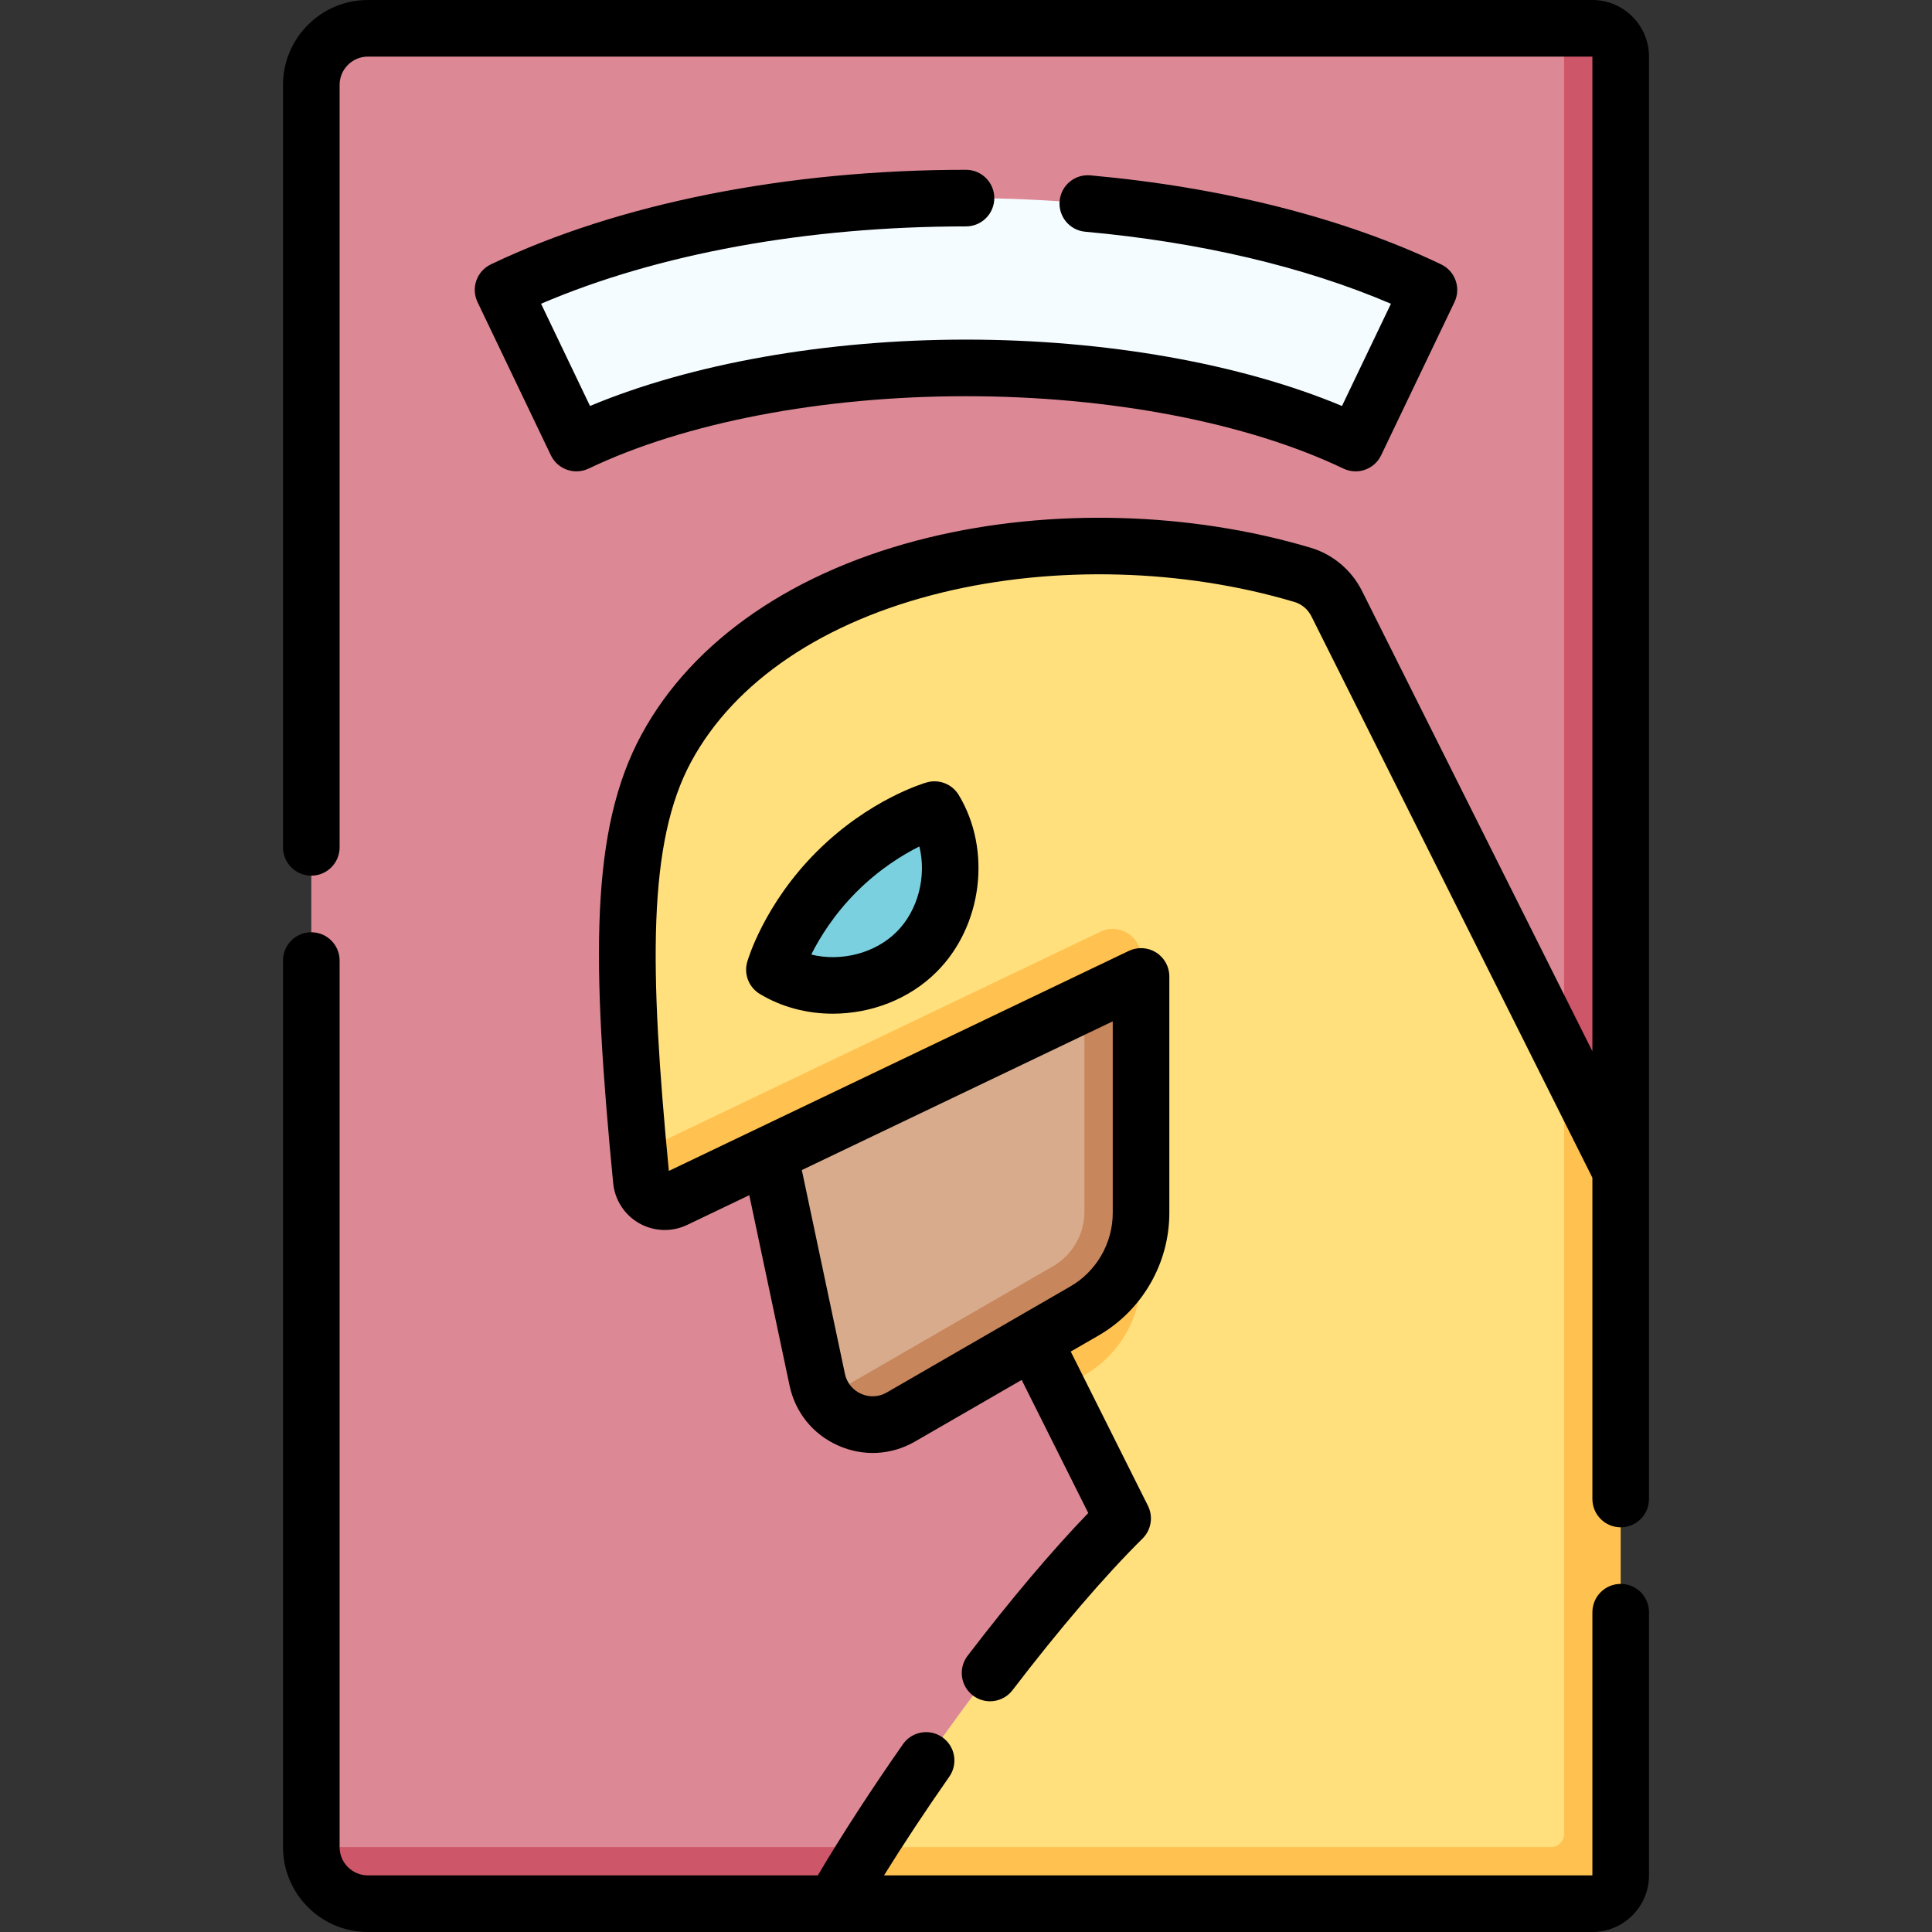 <svg id="Capa_1" enable-background="new 0 0 512 512" height="512" viewBox="0 0 512 512" width="512" xmlns="http://www.w3.org/2000/svg"><rect x="0" y="0" width="512" height="512" fill="#333333" stroke="none"/><g><g><path d="m414.5 7.5h-317c-8.25 0-15 6.75-15 15v467l339.833 8z" fill="#dc8995"/><path d="m429.5 15c0-4.125-3.375-7.5-7.5-7.5h-7.5v482h-332c0 8.25 6.75 15 15 15h123.547l201.287-7 7.167-187.162v-295.338z" fill="#cd5668"/><path d="m345.229 152.355c-61.593-18.37-141.642-3.931-168.635 45.897-12.626 23.306-11.94 57.539-7.333 107.192h111.232v62.964l17.016 33.999c-21.348 21.117-48.604 57.389-67.385 87.093l192.208 8-7.832-217.132-60.248-120.378c-1.837-3.671-5.088-6.462-9.023-7.635z" fill="#ffe07d"/><path d="m414.5 280.368v205.632c0 1.925-1.575 3.5-3.5 3.5h-180.875c-3.315 5.243-6.371 10.286-9.078 15h200.953c4.125 0 7.5-3.375 7.5-7.5v-186.662z" fill="#ffc250"/><path d="m302.387 338.445v-17l-21.894-16.002 21.894-46.681v-5.099c0-5.518-5.758-9.147-10.736-6.766l-122.389 58.545c.226 2.431.458 4.887.701 7.393.418 4.304 4.98 6.884 8.883 5.023l25.093-11.968 69.955 49.328 6.6 13.188 6.897-3.983c9.28-5.358 14.996-15.261 14.996-25.978z" fill="#ffc250"/><path d="m359.251 117.417c-26.439-12.658-64.072-19.917-103.251-19.917s-76.812 7.259-103.251 19.917l-19.432-40.588c33.878-16.219 78.28-24.329 122.683-24.329s88.805 8.11 122.683 24.329z" fill="#f5fcff"/><path d="m295.327 320.493-7.94-54.549-83.449 39.948 12.638 59.737c.381 1.803 1.064 3.441 1.974 4.889l65.042-29.698c7.262-4.194 11.735-11.942 11.735-20.327z" fill="#d8ab8c"/><path d="m287.387 265.944v55.177c0 5.967-3.183 11.481-8.35 14.465l-60.487 34.933c4.123 6.564 12.968 9.173 20.203 4.995l48.637-28.09c9.28-5.36 14.996-15.262 14.996-25.979v-62.682z" fill="#c7865b"/><path d="m247.653 214.557c6.848 11.355 5.167 27.792-4.734 37.693s-26.338 11.582-37.693 4.734c0 0 3.764-13.231 16.48-25.947s25.947-16.48 25.947-16.48z" fill="#7bd0e0"/></g><g><path d="m422 512h-324.5c-12.406 0-22.5-10.093-22.5-22.5v-234.943c0-4.142 3.357-7.5 7.5-7.5s7.5 3.358 7.5 7.5v234.943c0 4.136 3.364 7.5 7.5 7.5h119.236c6.248-10.578 13.996-22.527 22.545-34.76 2.372-3.395 7.049-4.225 10.443-1.852 3.396 2.373 4.225 7.048 1.852 10.444-6.327 9.055-12.194 17.933-17.303 26.168h187.727v-69.748c0-4.142 3.357-7.5 7.5-7.5s7.5 3.358 7.5 7.5v69.748c0 8.271-6.729 15-15 15zm-159.629-61.143c-1.59 0-3.191-.503-4.552-1.544-3.29-2.517-3.916-7.225-1.398-10.514 11.413-14.916 22.377-27.882 31.979-37.837l-17.649-35.266-28.245 16.312c-6.314 3.646-13.755 4.035-20.414 1.066-6.658-2.968-11.343-8.761-12.852-15.894l-10.672-50.442-16.485 7.886c-4.044 1.93-8.78 1.766-12.675-.436-3.894-2.201-6.477-6.174-6.909-10.628-5.736-59.073-6.151-93.679 7.502-118.882 13.578-25.063 40.629-43.616 76.169-52.238 32.263-7.828 69.149-6.833 101.204 2.727 5.861 1.748 10.813 5.927 13.586 11.464l61.04 121.964v-263.595h-324.5c-4.136 0-7.5 3.364-7.5 7.5v202.057c0 4.142-3.357 7.5-7.5 7.5s-7.5-3.358-7.5-7.5v-202.057c0-12.407 10.094-22.5 22.5-22.5h324.5c8.271 0 15 6.729 15 15v382.252c0 4.142-3.357 7.5-7.5 7.5s-7.5-3.358-7.5-7.5v-85.143l-74.455-148.763c-.925-1.849-2.551-3.235-4.459-3.805-29.587-8.824-63.623-9.744-93.38-2.524-31.363 7.609-54.986 23.522-66.517 44.806-11.612 21.435-11.097 54.741-5.936 108.483l121.897-58.31c2.323-1.111 5.056-.953 7.235.42 2.179 1.374 3.501 3.769 3.501 6.345v62.682c0 13.353-7.184 25.795-18.746 32.473l-7.38 4.262 20.455 40.869c1.452 2.901.874 6.407-1.433 8.689-9.985 9.878-21.898 23.771-34.451 40.175-1.475 1.933-3.704 2.946-5.96 2.946zm-49.88-140.778 11.424 53.998c.503 2.377 2.063 4.309 4.283 5.298 2.222.99 4.701.86 6.805-.355l48.637-28.09c6.938-4.007 11.248-11.473 11.248-19.484v-50.781zm8.21-41.438c-6.761 0-13.5-1.708-19.347-5.235-2.898-1.748-4.267-5.219-3.341-8.474.176-.617 4.456-15.265 18.391-29.199 13.933-13.933 28.58-18.214 29.197-18.39 3.251-.925 6.727.443 8.475 3.341 8.796 14.586 6.28 34.736-5.853 46.869-7.27 7.27-17.418 11.087-27.522 11.088zm-5.711-15.67c7.836 1.929 16.869-.269 22.627-6.024 5.755-5.755 7.952-14.79 6.024-22.625-4.39 2.193-10.591 5.978-16.631 12.019h-.001c-6.042 6.042-9.826 12.241-12.019 16.63zm144.261-128.054c-1.11 0-2.218-.247-3.238-.735-25.463-12.191-61.916-19.182-100.013-19.182s-74.55 6.991-100.013 19.182c-1.795.858-3.856.969-5.731.309-1.876-.661-3.413-2.041-4.271-3.834l-19.432-40.588c-1.789-3.736-.21-8.215 3.526-10.003 33.76-16.165 78.48-25.066 125.921-25.066 4.143 0 7.5 3.358 7.5 7.5s-3.357 7.5-7.5 7.5c-42.075 0-81.708 7.247-112.611 20.497l12.97 27.091c26.834-11.225 62.625-17.588 99.641-17.588s72.807 6.363 99.642 17.588l12.969-27.09c-22.827-9.779-50.646-16.348-81.004-19.086-4.125-.372-7.168-4.018-6.796-8.144.372-4.125 4.005-7.169 8.144-6.796 35.219 3.177 67.366 11.335 92.967 23.592 3.736 1.789 5.315 6.267 3.526 10.003l-19.432 40.588c-.858 1.794-2.396 3.173-4.271 3.834-.809.286-1.652.428-2.494.428z"/></g></g></svg>
